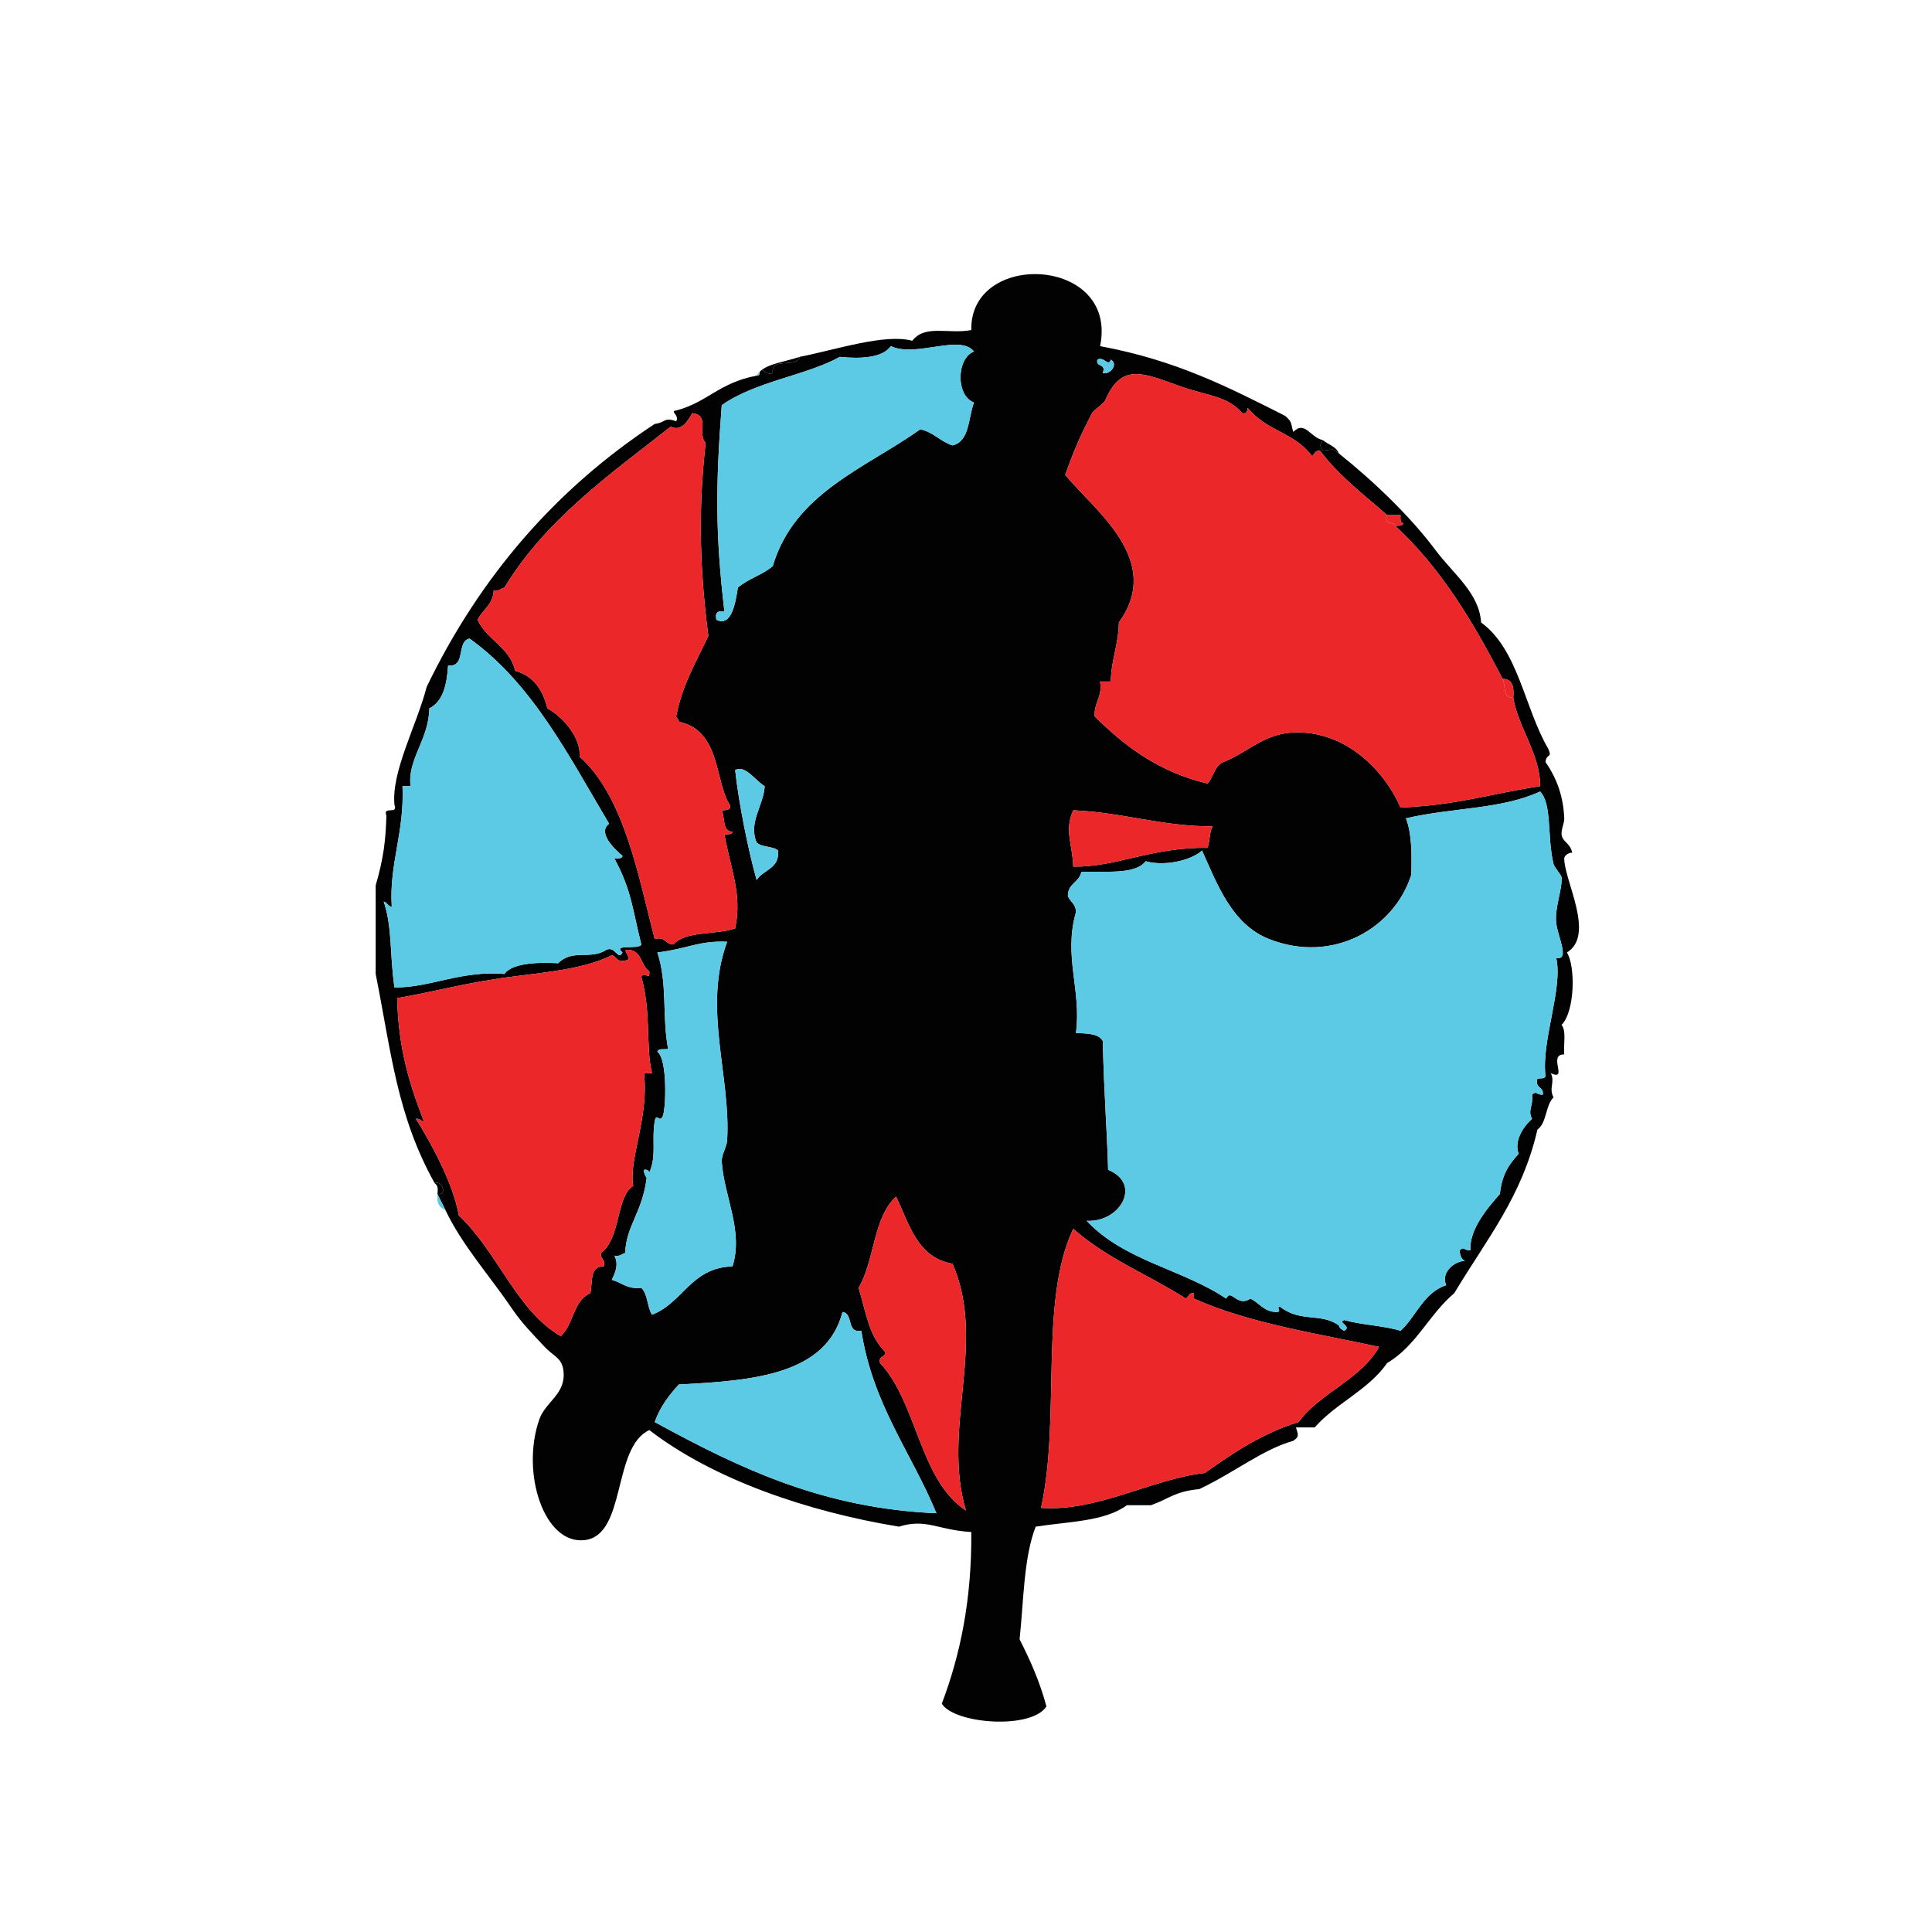 <?xml version="1.0" encoding="utf-8"?>
<!-- Generator: Adobe Illustrator 14.0.0, SVG Export Plug-In . SVG Version: 6.00 Build 43363)  -->
<!DOCTYPE svg PUBLIC "-//W3C//DTD SVG 1.0//EN" "http://www.w3.org/TR/2001/REC-SVG-20010904/DTD/svg10.dtd">
<svg version="1.0" xmlns="http://www.w3.org/2000/svg" xmlns:xlink="http://www.w3.org/1999/xlink" x="0px" y="0px" width="720px"
	 height="720px" viewBox="0 0 720 720" enable-background="new 0 0 720 720" xml:space="preserve">
<g id="Layer_1_x23_000000">
	<g>
		<g>
			<path fill="none" d="M589.94,100c0,180.98,0,361.96,0,542.93c-149.98,0-299.96,0-449.94,0c0-93.319,0-186.64,0-279.96
				c5.72,28.48,7.79,52.61,22,77.99c1.33,0.93,1.19,2.41,1.04,4.01c-0.01,0-0.03-0.01-0.04-0.01c0.01,0.021,0.02,0.05,0.03,0.07
				c-0.18,2.109-0.34,4.42,2.97,5.93c6.06,12.87,16.63,24.68,24.99,36.99c3.52,5.18,7.29,8.95,12,14c3.45,3.689,6.45,4.01,7,9
				c0.95,8.64-6.67,11.359-9,18c-6.98,19.95,1.8,46.89,17,44.99c15.52-1.94,10.13-34.601,24-40.99
				c24.02,18.52,59.24,30.439,92.99,35.99c10.41-3.171,14.23,1.26,26.99,2c0.21,25.21-4.12,45.869-11,63.989
				c4.84,7.62,33.48,9.7,39,1c-2.46-9.199-6.06-17.27-10-24.989c1.54-14.471,1.511-30.49,6-42c12.36-1.931,25.75-1.891,33.99-8
				c3,0,6,0,9,0c6.83-2.421,8.7-5.091,18-6c13.24-6.271,23.57-14.771,35-17.99c2.271-1.55,1.89-2.09,1-5c2.33,0,4.66,0,7,0
				c7.94-9.061,20.06-13.94,26.99-24c10.75-6.25,15.74-18.26,25-26c11.93-19.94,25.26-35.92,31-60.99c3.54-2.46,2.95-9.05,6-12
				c-1.87-3.67,0.66-5.53-1-9c6.689,3.09-1.33-7.13,5-7c-0.33-3.67,0.85-8.85-1-11c4.99-5.03,5.24-21.88,1.99-26.99
				c10.67-6.51-0.971-26.7-0.99-35c-0.01-1.59,2.89-2.63,2.99-2c-0.681-3.96-3.69-4.06-3.99-7c-0.2-1.82,1.069-4.3,1-6
				c-0.34-7.83-2.521-14.53-7-20.99c0.399-3.42,2.7-1.27,1-5c-8.86-15.14-11.09-36.91-25-47c-0.67-10.97-10.22-17.92-17-26.99
				c-9.4-12.58-23.021-25.64-35.99-36c-1.01-2.66-4.04-3.3-6-5c-4.67-0.88-6.67-7.45-11-3c-1.01-3.32-0.229-3.54-3-6
				c-21.28-10.73-40.64-20.75-68.99-25.99c6.88-33.42-48.63-35.89-48-6c-8.35,1.63-17.32-2.2-21.99,4c-10.09-2.79-28.45,3.33-42,6
				c-5.51,1.84-11.01,2.44-14.2,4.94c-0.22,0.02-0.42,0.17-0.6,0.53c-0.47,0.45-0.87,0.95-1.2,1.53
				c-14.06,2.64-18.34,9.92-29.99,12.99c-2.58,0.24,1.37,1.72,0,4c-4.76-1.65-3.7,0.46-8,1c-36.79,24.21-65.13,56.87-84.99,97.99
				c-3.6,14.11-13.25,31.56-12,44c1.47,3.8-4.47,0.19-3,3.99c-0.29,9-0.93,15.43-4,26c0-76.66,0-153.31,0-229.97
				C289.98,100,439.96,100,589.94,100z"/>
			<path fill="none" d="M589.94,100c0,180.98,0,361.96,0,542.93c-149.98,0-299.96,0-449.94,0c0-93.319,0-186.64,0-279.96
				c5.72,28.48,7.79,52.61,22,77.99c1.33,0.93,1.19,2.41,1.04,4.01c-0.01,0-0.03-0.01-0.04-0.01c0.01,0.021,0.02,0.05,0.03,0.07
				c-0.18,2.109-0.34,4.42,2.97,5.93c6.06,12.87,16.63,24.68,24.99,36.99c3.52,5.18,7.29,8.95,12,14c3.45,3.689,6.45,4.01,7,9
				c0.95,8.64-6.67,11.359-9,18c-6.98,19.95,1.8,46.89,17,44.99c15.52-1.94,10.13-34.601,24-40.99
				c24.02,18.52,59.24,30.439,92.99,35.99c10.41-3.171,14.23,1.26,26.99,2c0.21,25.21-4.12,45.869-11,63.989
				c4.84,7.62,33.48,9.7,39,1c-2.46-9.199-6.06-17.27-10-24.989c1.54-14.471,1.511-30.49,6-42c12.36-1.931,25.75-1.891,33.99-8
				c3,0,6,0,9,0c6.83-2.421,8.7-5.091,18-6c13.24-6.271,23.57-14.771,35-17.99c2.271-1.55,1.89-2.09,1-5c2.33,0,4.66,0,7,0
				c7.94-9.061,20.06-13.94,26.99-24c10.75-6.25,15.74-18.26,25-26c11.93-19.94,25.26-35.92,31-60.99c3.54-2.46,2.95-9.05,6-12
				c-1.87-3.67,0.66-5.53-1-9c6.689,3.09-1.33-7.13,5-7c-0.33-3.67,0.85-8.85-1-11c4.99-5.03,5.24-21.88,1.99-26.99
				c10.67-6.51-0.971-26.7-0.99-35c-0.01-1.59,2.89-2.63,2.99-2c-0.681-3.96-3.69-4.06-3.99-7c-0.2-1.82,1.069-4.3,1-6
				c-0.34-7.83-2.521-14.53-7-20.99c0.399-3.42,2.7-1.27,1-5c-8.86-15.14-11.09-36.91-25-47c-0.67-10.97-10.22-17.92-17-26.99
				c-9.4-12.58-23.021-25.64-35.99-36c-1.01-2.66-4.04-3.3-6-5c-4.67-0.88-6.67-7.45-11-3c-1.01-3.32-0.229-3.54-3-6
				c-21.28-10.73-40.64-20.75-68.99-25.99c6.88-33.42-48.63-35.89-48-6c-8.35,1.63-17.32-2.2-21.99,4c-10.09-2.79-28.45,3.33-42,6
				c-5.51,1.84-11.01,2.44-14.2,4.94c-0.22,0.02-0.42,0.17-0.6,0.53c-0.47,0.45-0.87,0.95-1.2,1.53
				c-14.06,2.64-18.34,9.92-29.99,12.99c-2.58,0.24,1.37,1.72,0,4c-4.76-1.65-3.7,0.46-8,1c-36.79,24.21-65.13,56.87-84.99,97.99
				c-3.6,14.11-13.25,31.56-12,44c1.47,3.8-4.47,0.19-3,3.99c-0.29,9-0.93,15.43-4,26c0-76.66,0-153.31,0-229.97
				C289.98,100,439.96,100,589.94,100z"/>
			<path fill="#020202" d="M585.94,317.97c-0.101-0.63-3,0.41-2.99,2c0.02,8.3,11.66,28.49,0.99,35c3.25,5.11,3,21.959-1.99,26.99
				c1.85,2.15,0.67,7.33,1,11c-6.33-0.13,1.689,10.09-5,7c1.66,3.47-0.87,5.33,1,9c-3.05,2.95-2.46,9.54-6,12
				c-5.74,25.07-19.07,41.05-31,60.99c-9.26,7.74-14.25,19.75-25,26c-6.931,10.06-19.05,14.939-26.99,24c-2.34,0-4.67,0-7,0
				c0.89,2.91,1.271,3.45-1,5c-11.43,3.22-21.76,11.72-35,17.99c-9.3,0.909-11.17,3.579-18,6c-3,0-6,0-9,0
				c-8.24,6.109-21.63,6.069-33.99,8c-4.489,11.51-4.46,27.529-6,42c3.94,7.72,7.54,15.79,10,24.989c-5.52,8.7-34.16,6.62-39-1
				c6.88-18.12,11.209-38.779,11-63.989c-12.76-0.74-16.58-5.171-26.99-2c-33.75-5.551-68.97-17.471-92.99-35.99
				c-13.87,6.39-8.48,39.05-24,40.99c-15.2,1.899-23.98-25.04-17-44.99c2.33-6.641,9.95-9.36,9-18c-0.55-4.99-3.55-5.311-7-9
				c-4.71-5.05-8.48-8.82-12-14c-8.36-12.311-18.93-24.12-24.99-36.99c-0.95-2.03-2.02-3.92-2.97-5.93
				c0.01-0.021,0.01-0.04,0.01-0.061c3.79,0.71,1.8-5.319-1.04-4.01c-14.21-25.38-16.28-49.51-22-77.99c0-11,0-22,0-33
				c3.07-10.57,3.71-17,4-26c-1.47-3.8,4.47-0.19,3-3.99c-1.25-12.44,8.4-29.89,12-44c19.86-41.12,48.2-73.78,84.99-97.99
				c4.3-0.54,3.24-2.65,8-1c1.37-2.28-2.58-3.76,0-4c11.65-3.07,15.93-10.35,29.99-12.99c0.61-0.06,1.19-0.15,1-1
				c0.06-0.21,0.13-0.39,0.2-0.53c0.19-0.19,0.39-0.36,0.6-0.53c0.95-0.09,2.35,2.03,4.2,1.06c-0.86-6.2,9.12-1.56,10-6
				c13.55-2.67,31.91-8.79,42-6c4.67-6.2,13.64-2.37,21.99-4c-0.63-29.89,54.88-27.42,48,6c28.351,5.24,47.71,15.26,68.99,25.99
				c2.771,2.46,1.99,2.68,3,6c4.33-4.45,6.33,2.12,11,3c-1.16,1.48-1.16,2.52,0,4c3.87-0.43,3.55-1.09,6,1
				c12.97,10.36,26.59,23.42,35.99,36c6.78,9.07,16.33,16.02,17,26.99c13.91,10.09,16.14,31.86,25,47c1.7,3.73-0.601,1.58-1,5
				c4.479,6.46,6.66,13.16,7,20.99c0.069,1.7-1.2,4.18-1,6C582.25,313.91,585.26,314.01,585.94,317.97z M579.95,343.97
				c-0.63-5.61,2.3-12.4,2-17c-0.07-0.9-2.7-3.75-3-5c-2.44-10.04-0.47-22.34-5-26.99c-14.58,6.72-32.63,5.92-50,9.99
				c2.18,5.49,2.22,13.12,2,21c-6.22,19.87-29.07,33.41-52.99,24c-13.95-5.49-19.43-20.67-25-33c-4.229,3.85-14.18,5.92-21,4
				c-4.12,5.21-15.15,3.52-23.99,4c-0.76,3.91-5.1,4.24-5,9c0.891,2.11,3.04,2.96,3,6c-4.72,16.53,2.13,28.94,0,44.99
				c4.11,0.22,8.5,0.16,10,3c0.55,21.8,1.49,30.91,2,48c12.761,5.2,4.521,19.68-8,19c13.91,14.91,35.8,18.07,51.99,28.99
				c1.81-4.04,4.05,3.439,9,0c3.46,1.54,4.96,5.04,10,5c1.87-0.24-0.57-1.65,1-2c7.82,6.06,15.33,2.149,22,7c0.21,1.12,1.1,1.56,2,2
				c3.04-1.76-2.729-3.101,0-4c6.49,1.84,14.62,2.04,20.99,4c5.91-5.431,8.479-14.181,17-17c-2.22-5.05,3.689-9.22,7-9
				c-1.34-0.65-1.86-2.13-2-4c1.99-1.66,1.27,0.09,4,0c-0.37-7.73,6.09-15.41,11-20.99c0.87-7.93,3.88-11.45,7-15
				c-1.811-4.78,1.79-10.18,5-13c-1.74-3.33,0.5-4.43,0-9c1.979-1.66,1.27,0.09,4,0c0.479-3.15-3.07-2.26-2-6
				c1.17-0.15,2.83,0.17,3-1c-1.561-13.22,6.6-32.66,4-43.99C585.19,358.06,580.51,349.06,579.95,343.97z M573.95,292.98
				c0.2-11.52-8.44-22.48-10-33c0.39-4.06-0.37-6.97-4-7c-11-21.33-23.141-41.52-40-56.99c1.18-0.16,2.84,0.17,3-1
				c-1.16-0.17-1.08-1.58-1-3c-1.66,0-3.33,0-5,0c-8.681-7.65-18-14.66-24.99-24c-1.97-0.3-1.99,1.35-3,2
				c-6.64-9.01-16.7-9.08-24-18c-0.11,1.22-0.3,2.37-2,2c-5.51-6.5-13.1-6.47-23-10c-13.99-4.98-21.88-8.89-27.99,5
				c-0.779,1.78-4.26,3.59-5,5c-4.55,8.7-6.97,14.48-10,23c11.221,13.49,36.721,31.85,20,54.99c-0.1,8.24-2.87,13.8-3,22
				c-1.34,0-2.67,0-4,0c0.971,5.97-2.359,7.64-2,13c11.2,11.12,23.91,20.75,41.99,25c2.33-2.35,2.66-6.67,6-8
				c9.32-3.76,15.12-10.54,26-11c19.23-0.82,33.771,13.76,39.99,28C544.19,299.84,553.33,296.2,573.95,292.98z M483.96,529.95
				c8.17-11.16,23.03-15.641,29.99-28c-22.69-4.96-48.23-8.681-68.99-18c0-0.66,0-1.33,0-2c-1.96-0.3-1.979,1.35-3,2
				c-15.24-9.601-28.91-14.601-41.99-25.99c-12.779,26.79-4.62,70.6-12,103.98c20.9,1.529,41.521-10.841,60.99-13
				C459.51,541.5,470.22,534.21,483.96,529.95z M451.96,307.97c-19.33,0.01-33.43-5.22-51.99-6c-3.43,7.5-0.27,12.5,0,21
				c16.37,0.21,28.95-7.29,49.99-7C451.01,313.69,450.6,309.94,451.96,307.97z M410.97,139c2.83,0.73,5.91-3.29,3-5
				c-0.85,2.93-2.52-1.3-5,0C408.22,137.08,412.41,135.21,410.97,139z M354.97,165.99c6.47-1.53,5.8-10.2,8-16
				c-6.8-2.45-6.59-16.45,0-18.99c-5.22-6.63-21.64,2.39-30.99-2c-3.1,4.45-11.44,4.77-19,4c-12.54,6.96-31.26,9.05-44,17.99
				c-2.29,30.22-2.41,47.77,1,76.99c-2.59-0.59-3.59,0.41-3,3c5.76,2.78,7.15-6.61,8-11.99c3.73-3.28,9.24-4.77,13-8
				c8.07-27.26,34.3-36.36,54.99-51C347.93,161.04,350.41,164.56,354.97,165.99z M359.97,562.94c-9.13-30.66,7.89-62.53-5-91.99
				c-13.05-2.271-16.09-14.57-20.99-24.99c-8.54,7.45-8.04,23.96-14,33.99c3.13,10.43,3.69,17.439,10,24c-0.02,1.99-2.73,1.27-2,4
				C341.96,522.97,342.55,551.37,359.97,562.94z M348.97,563.94c-9.34-22.65-23.65-40.33-27.99-67.99c-5.65,0.99-2.83-6.51-7-7
				c-6.03,23.3-33.06,25.6-60.99,27c-3.67,3.99-6.99,8.34-9,14C276.19,547.57,307.12,562.14,348.97,563.94z M281.98,327.97
				c2.4-3.94,8.59-4.08,8-11c-1.96-1.7-6.18-1.15-8-3c-3.2-7.43,2.63-13.86,3-20.99c-3.24-1.79-7.22-8.08-11-6
				C275.23,298.95,279,317.57,281.98,327.97z M273.98,345.97c2.71-12.87-1.82-22.44-4-35c1.18-0.15,2.84,0.18,3-1
				c-3.87-0.12-2.76-5.23-4-8c1.58-0.09,3.47,0.14,3-1.99c-5.66-8.64-3.3-27.76-18.99-31c0-1-0.81-1.19-1-2
				c2.24-11.75,7.54-20.46,11.99-30c-3.71-28.32-3.42-50.35-1-71.99c-3.2-2.85,1.77-10.35-4.99-11c-1.73,3.05-4.13,6.96-8,5
				c-22.8,17.86-46.65,34.68-62,60c-1.35,0.31-1.91,1.42-4,0.99c-0.23,5.44-4.13,7.21-5.99,11c3.43,7.57,11.93,10.06,13.99,19
				c6.77,1.9,10.3,7.04,12,14c6.1,3.35,12.62,11.22,12,18c16.81,14.89,22.09,45.39,28,67.99c4.14-1.15,3.89,2.1,7,2
				C255.48,346.8,266.83,348.49,273.98,345.97z M272.98,471.95c4.2-13.181-3.23-26.351-4-38.99c-0.16-2.68,1.84-5.36,2-8
				c1.44-23.87-9.15-49.16,0-73.99c-10.69-0.45-14.29,2.52-25.99,4c3.86,11.69,1.67,23.589,4,35.99c-1.5,0.17-3.69-0.35-4,1
				c3.82,2.72,3.22,21.35,2,24c-1.32,2.85-2.35-1.75-3,2c-1.2,6.85,0.79,12.69-2,19c-0.22-0.78-0.84-1.16-2-1
				c-0.05,1.37,0.47,2.19,1,3c-1.59,12.97-7.65,17.76-8,27.99c-1.35,0.319-1.91,1.43-4,1c1.64,3.25,0.39,6.189-1,9
				c3.69,0.97,5.74,3.59,11,3c2.45,2.22,2.16,7.17,4,10C254.58,485.54,257.44,472.4,272.98,471.95z M239.99,399.96c1,0,2,0,3,0
				c-2.43-9.6-0.18-22.4-4-35.99c1.46-2.319,3.17,1.95,3-2c-3.27-2.07-2.73-7.94-8-8c-2.81-0.43,2.5,3.73-1,4
				c-3.19,0.86-3.09-1.58-5-2c-11.69,6.08-31.26,6.83-44,9c-13.76,2.15-23.25,4.83-35.99,7c0.52,18.511,4.24,31.141,10,45.99
				c-1.28-0.05-1.39-1.28-3-1c5.51,8.73,13.95,24.15,16,36c14.65,13.84,21.54,35.55,37.99,44.99c4.73-4.271,4.66-13.34,11-16
				c0.9-4.09-0.27-10.26,5-10c0.83-2.82-1.41-2.59-1-5c7.45-5.58,5.57-21.07,12-24.99C234.15,432.44,241.97,416.2,239.99,399.96z
				 M238.99,351.97c-3.26-12.94-3.57-20.09-10-32c1.18-0.15,2.84,0.17,3-1c-2.8-2.42-9.52-8.57-5-12
				c-15.06-25.27-28.52-52.14-51.99-68.99c-5.05,0.96-1.16,10.85-8,10c-0.46,7.21-1.89,13.45-7,16c-0.19,11.77-8.22,18.89-7,29
				c-1,0-2,0-3,0c0.76,17.41-5.04,28.9-4,44.99c-1.43-0.24-1.69-1.65-3-2c3.28,9.91,2.18,19.45,4,32
				c12.94,0.271,24.77-6.399,40.99-5c3.15-4.63,15.11-4.29,20-4c5.49-5.48,11.97-1.1,18-5c3.38-1.6,4.27,4.24,6,1
				C228.04,351.59,238.33,354.05,238.99,351.97z"/>
			<path fill="#020202" d="M492.96,163.99c1.96,1.7,4.99,2.34,6,5c-2.45-2.09-2.13-1.43-6-1
				C491.8,166.51,491.8,165.47,492.96,163.99z"/>
			<path fill="#020202" d="M283.78,137.94c3.19-2.5,8.69-3.1,14.2-4.94c-0.88,4.44-10.86-0.2-10,6
				C286.13,139.97,284.73,137.85,283.78,137.94z"/>
			<path fill="#020202" d="M162,440.96c2.84-1.31,4.83,4.72,1.04,4.01C163.19,443.37,163.33,441.89,162,440.96z"/>
		</g>
	</g>
</g>
<g id="Layer_2_x23_5DC9E5">
	<g>
		<g>
			<path fill="none" d="M242.99,399.96c-1,0-2,0-3,0c1.98,16.24-5.84,32.48-4,42c-6.43,3.92-4.55,19.41-12,24.99
				c-0.41,2.41,1.83,2.18,1,5c-5.27-0.26-4.1,5.91-5,10c-6.34,2.66-6.27,11.729-11,16c-16.45-9.44-23.34-31.15-37.99-44.99
				c-2.05-11.85-10.49-27.27-16-36c1.61-0.28,1.72,0.95,3,1c-5.76-14.85-9.48-27.479-10-45.99c12.74-2.17,22.23-4.85,35.99-7
				c12.74-2.17,32.31-2.92,44-9c1.91,0.42,1.81,2.86,5,2c3.5-0.27-1.81-4.43,1-4c5.27,0.06,4.73,5.93,8,8c0.17,3.95-1.54-0.319-3,2
				C242.81,377.56,240.56,390.36,242.99,399.96z"/>
			<path fill="none" d="M585.94,317.97c-0.101-0.63-3,0.41-2.99,2c0.02,8.3,11.66,28.49,0.99,35c3.25,5.11,3,21.959-1.99,26.99
				c1.85,2.15,0.67,7.33,1,11c-6.33-0.13,1.689,10.09-5,7c1.66,3.47-0.87,5.33,1,9c-3.05,2.95-2.46,9.54-6,12
				c-5.74,25.07-19.07,41.05-31,60.99c-9.26,7.74-14.25,19.75-25,26c-6.931,10.06-19.05,14.939-26.99,24c-2.34,0-4.67,0-7,0
				c0.89,2.91,1.271,3.45-1,5c-11.43,3.22-21.76,11.72-35,17.99c-9.3,0.909-11.17,3.579-18,6c-3,0-6,0-9,0
				c-8.24,6.109-21.63,6.069-33.99,8c-4.489,11.51-4.46,27.529-6,42c3.94,7.72,7.54,15.79,10,24.989c-5.52,8.7-34.16,6.62-39-1
				c6.88-18.12,11.209-38.779,11-63.989c-12.76-0.74-16.58-5.171-26.99-2c-33.75-5.551-68.97-17.471-92.99-35.99
				c-13.87,6.39-8.48,39.05-24,40.99c-15.2,1.899-23.98-25.04-17-44.99c2.33-6.641,9.95-9.36,9-18c-0.55-4.99-3.55-5.311-7-9
				c-4.71-5.05-8.48-8.82-12-14c-8.36-12.311-18.93-24.12-24.99-36.99c-0.95-2.03-2.02-3.92-2.97-5.93
				c0.01-0.021,0.01-0.04,0.01-0.061c3.79,0.71,1.8-5.319-1.04-4.01c-14.21-25.38-16.28-49.51-22-77.99c0-11,0-22,0-33
				c3.07-10.57,3.71-17,4-26c-1.47-3.8,4.47-0.19,3-3.99c-1.25-12.44,8.4-29.89,12-44c19.86-41.12,48.2-73.78,84.99-97.99
				c4.3-0.54,3.24-2.65,8-1c1.37-2.28-2.58-3.76,0-4c11.65-3.07,15.93-10.35,29.99-12.99c0.61-0.06,1.19-0.15,1-1
				c0.06-0.21,0.13-0.39,0.2-0.53c0.19-0.19,0.39-0.36,0.6-0.53c0.95-0.09,2.35,2.03,4.2,1.06c-0.86-6.2,9.12-1.56,10-6
				c13.55-2.67,31.91-8.79,42-6c4.67-6.2,13.64-2.37,21.99-4c-0.63-29.89,54.88-27.42,48,6c28.351,5.24,47.71,15.26,68.99,25.99
				c2.771,2.46,1.99,2.68,3,6c4.33-4.45,6.33,2.12,11,3c-1.16,1.48-1.16,2.52,0,4c3.87-0.43,3.55-1.09,6,1
				c12.97,10.36,26.59,23.42,35.99,36c6.78,9.07,16.33,16.02,17,26.99c13.91,10.09,16.14,31.86,25,47c1.7,3.73-0.601,1.58-1,5
				c4.479,6.46,6.66,13.16,7,20.99c0.069,1.7-1.2,4.18-1,6C582.25,313.91,585.26,314.01,585.94,317.97z M579.95,343.97
				c-0.63-5.61,2.3-12.4,2-17c-0.07-0.9-2.7-3.75-3-5c-2.44-10.04-0.47-22.34-5-26.99c-14.58,6.72-32.63,5.92-50,9.99
				c2.18,5.49,2.22,13.12,2,21c-6.22,19.87-29.07,33.41-52.99,24c-13.95-5.49-19.43-20.67-25-33c-4.229,3.85-14.18,5.92-21,4
				c-4.12,5.21-15.15,3.52-23.99,4c-0.76,3.91-5.1,4.24-5,9c0.891,2.11,3.04,2.96,3,6c-4.72,16.53,2.13,28.94,0,44.99
				c4.11,0.22,8.5,0.16,10,3c0.55,21.8,1.49,30.91,2,48c12.761,5.2,4.521,19.68-8,19c13.91,14.91,35.8,18.07,51.99,28.99
				c1.81-4.04,4.05,3.439,9,0c3.46,1.54,4.96,5.04,10,5c1.87-0.24-0.57-1.65,1-2c7.82,6.06,15.33,2.149,22,7c0.21,1.12,1.1,1.56,2,2
				c3.04-1.76-2.729-3.101,0-4c6.49,1.84,14.62,2.04,20.99,4c5.91-5.431,8.479-14.181,17-17c-2.22-5.05,3.689-9.22,7-9
				c-1.34-0.65-1.86-2.13-2-4c1.99-1.66,1.27,0.09,4,0c-0.37-7.73,6.09-15.41,11-20.99c0.87-7.93,3.88-11.45,7-15
				c-1.811-4.78,1.79-10.18,5-13c-1.74-3.33,0.5-4.43,0-9c1.979-1.66,1.27,0.09,4,0c0.479-3.15-3.07-2.26-2-6
				c1.17-0.15,2.83,0.17,3-1c-1.561-13.22,6.6-32.66,4-43.99C585.19,358.06,580.51,349.06,579.95,343.97z M573.95,292.98
				c0.2-11.52-8.44-22.48-10-33c0.39-4.06-0.37-6.97-4-7c-11-21.33-23.141-41.52-40-56.99c1.18-0.16,2.84,0.17,3-1
				c-1.16-0.17-1.08-1.58-1-3c-1.66,0-3.33,0-5,0c-8.681-7.65-18-14.66-24.99-24c-1.97-0.3-1.99,1.35-3,2
				c-6.64-9.01-16.7-9.08-24-18c-0.11,1.22-0.3,2.37-2,2c-5.51-6.5-13.1-6.47-23-10c-13.99-4.98-21.88-8.89-27.99,5
				c-0.779,1.78-4.26,3.59-5,5c-4.55,8.7-6.97,14.48-10,23c11.221,13.49,36.721,31.85,20,54.99c-0.1,8.24-2.87,13.8-3,22
				c-1.34,0-2.67,0-4,0c0.971,5.97-2.359,7.64-2,13c11.2,11.12,23.91,20.75,41.99,25c2.33-2.35,2.66-6.67,6-8
				c9.32-3.76,15.12-10.54,26-11c19.23-0.82,33.771,13.76,39.99,28C544.19,299.84,553.33,296.2,573.95,292.98z M483.96,529.95
				c8.17-11.16,23.03-15.641,29.99-28c-22.69-4.96-48.23-8.681-68.99-18c0-0.66,0-1.33,0-2c-1.96-0.3-1.979,1.35-3,2
				c-15.24-9.601-28.91-14.601-41.99-25.99c-12.779,26.79-4.62,70.6-12,103.98c20.9,1.529,41.521-10.841,60.99-13
				C459.51,541.5,470.22,534.21,483.96,529.95z M451.96,307.97c-19.33,0.01-33.43-5.22-51.99-6c-3.43,7.5-0.27,12.5,0,21
				c16.37,0.21,28.95-7.29,49.99-7C451.01,313.69,450.6,309.94,451.96,307.97z M410.97,139c2.83,0.73,5.91-3.29,3-5
				c-0.85,2.93-2.52-1.3-5,0C408.22,137.08,412.41,135.21,410.97,139z M354.97,165.99c6.47-1.53,5.8-10.2,8-16
				c-6.8-2.45-6.59-16.45,0-18.99c-5.22-6.63-21.64,2.39-30.99-2c-3.1,4.45-11.44,4.77-19,4c-12.54,6.96-31.26,9.05-44,17.99
				c-2.29,30.22-2.41,47.77,1,76.99c-2.59-0.59-3.59,0.41-3,3c5.76,2.78,7.15-6.61,8-11.99c3.73-3.28,9.24-4.77,13-8
				c8.07-27.26,34.3-36.36,54.99-51C347.93,161.04,350.41,164.56,354.97,165.99z M359.97,562.94c-9.13-30.66,7.89-62.53-5-91.99
				c-13.05-2.271-16.09-14.57-20.99-24.99c-8.54,7.45-8.04,23.96-14,33.99c3.13,10.43,3.69,17.439,10,24c-0.02,1.99-2.73,1.27-2,4
				C341.96,522.97,342.55,551.37,359.97,562.94z M348.97,563.94c-9.34-22.65-23.65-40.33-27.99-67.99c-5.65,0.99-2.83-6.51-7-7
				c-6.03,23.3-33.06,25.6-60.99,27c-3.67,3.99-6.99,8.34-9,14C276.19,547.57,307.12,562.14,348.97,563.94z M281.98,327.97
				c2.4-3.94,8.59-4.08,8-11c-1.96-1.7-6.18-1.15-8-3c-3.2-7.43,2.63-13.86,3-20.99c-3.24-1.79-7.22-8.08-11-6
				C275.23,298.95,279,317.57,281.98,327.97z M273.98,345.97c2.71-12.87-1.82-22.44-4-35c1.18-0.15,2.84,0.18,3-1
				c-3.87-0.12-2.76-5.23-4-8c1.58-0.09,3.47,0.14,3-1.99c-5.66-8.64-3.3-27.76-18.99-31c0-1-0.81-1.19-1-2
				c2.24-11.75,7.54-20.46,11.99-30c-3.71-28.32-3.42-50.35-1-71.99c-3.2-2.85,1.77-10.35-4.99-11c-1.73,3.05-4.13,6.96-8,5
				c-22.8,17.86-46.65,34.68-62,60c-1.35,0.31-1.91,1.42-4,0.99c-0.23,5.44-4.13,7.21-5.99,11c3.43,7.57,11.93,10.06,13.99,19
				c6.77,1.9,10.3,7.04,12,14c6.1,3.35,12.62,11.22,12,18c16.81,14.89,22.09,45.39,28,67.99c4.14-1.15,3.89,2.1,7,2
				C255.48,346.8,266.83,348.49,273.98,345.97z M272.98,471.95c4.2-13.181-3.23-26.351-4-38.99c-0.16-2.68,1.84-5.36,2-8
				c1.44-23.87-9.15-49.16,0-73.99c-10.69-0.45-14.29,2.52-25.99,4c3.86,11.69,1.67,23.589,4,35.99c-1.5,0.17-3.69-0.35-4,1
				c3.82,2.72,3.22,21.35,2,24c-1.32,2.85-2.35-1.75-3,2c-1.2,6.85,0.79,12.69-2,19c-0.22-0.78-0.84-1.16-2-1
				c-0.05,1.37,0.47,2.19,1,3c-1.59,12.97-7.65,17.76-8,27.99c-1.35,0.319-1.91,1.43-4,1c1.64,3.25,0.39,6.189-1,9
				c3.69,0.97,5.74,3.59,11,3c2.45,2.22,2.16,7.17,4,10C254.58,485.54,257.44,472.4,272.98,471.95z M239.99,399.96c1,0,2,0,3,0
				c-2.43-9.6-0.18-22.4-4-35.99c1.46-2.319,3.17,1.95,3-2c-3.27-2.07-2.73-7.94-8-8c-2.81-0.43,2.5,3.73-1,4
				c-3.19,0.86-3.09-1.58-5-2c-11.69,6.08-31.26,6.83-44,9c-13.76,2.15-23.25,4.83-35.99,7c0.52,18.511,4.24,31.141,10,45.99
				c-1.28-0.05-1.39-1.28-3-1c5.51,8.73,13.95,24.15,16,36c14.65,13.84,21.54,35.55,37.99,44.99c4.73-4.271,4.66-13.34,11-16
				c0.9-4.09-0.27-10.26,5-10c0.83-2.82-1.41-2.59-1-5c7.45-5.58,5.57-21.07,12-24.99C234.15,432.44,241.97,416.2,239.99,399.96z
				 M238.99,351.97c-3.26-12.94-3.57-20.09-10-32c1.18-0.15,2.84,0.17,3-1c-2.8-2.42-9.52-8.57-5-12
				c-15.06-25.27-28.52-52.14-51.99-68.99c-5.05,0.96-1.16,10.85-8,10c-0.46,7.21-1.89,13.45-7,16c-0.19,11.77-8.22,18.89-7,29
				c-1,0-2,0-3,0c0.76,17.41-5.04,28.9-4,44.99c-1.43-0.24-1.69-1.65-3-2c3.28,9.91,2.18,19.45,4,32
				c12.94,0.271,24.77-6.399,40.99-5c3.15-4.63,15.11-4.29,20-4c5.49-5.48,11.97-1.1,18-5c3.38-1.6,4.27,4.24,6,1
				C228.04,351.59,238.33,354.05,238.99,351.97z"/>
			<path fill="none" d="M585.94,317.97c-0.101-0.63-3,0.41-2.99,2c0.02,8.3,11.66,28.49,0.99,35c3.25,5.11,3,21.959-1.99,26.99
				c1.85,2.15,0.67,7.33,1,11c-6.33-0.13,1.689,10.09-5,7c1.66,3.47-0.87,5.33,1,9c-3.05,2.95-2.46,9.54-6,12
				c-5.74,25.07-19.07,41.05-31,60.99c-9.26,7.74-14.25,19.75-25,26c-6.931,10.06-19.05,14.939-26.99,24c-2.34,0-4.67,0-7,0
				c0.89,2.91,1.271,3.45-1,5c-11.43,3.22-21.76,11.72-35,17.99c-9.3,0.909-11.17,3.579-18,6c-3,0-6,0-9,0
				c-8.24,6.109-21.63,6.069-33.99,8c-4.489,11.51-4.46,27.529-6,42c3.94,7.72,7.54,15.79,10,24.989c-5.52,8.7-34.16,6.62-39-1
				c6.88-18.12,11.209-38.779,11-63.989c-12.76-0.74-16.58-5.171-26.99-2c-33.75-5.551-68.97-17.471-92.99-35.99
				c-13.87,6.39-8.48,39.05-24,40.99c-15.2,1.899-23.98-25.04-17-44.99c2.33-6.641,9.95-9.36,9-18c-0.55-4.99-3.55-5.311-7-9
				c-4.71-5.05-8.48-8.82-12-14c-8.36-12.311-18.93-24.12-24.99-36.99c-0.95-2.03-2.02-3.92-2.97-5.93
				c0.01-0.021,0.01-0.04,0.01-0.061c3.79,0.71,1.8-5.319-1.04-4.01c-14.21-25.38-16.28-49.51-22-77.99c0-11,0-22,0-33
				c3.07-10.57,3.71-17,4-26c-1.47-3.8,4.47-0.19,3-3.99c-1.25-12.44,8.4-29.89,12-44c19.86-41.12,48.2-73.78,84.99-97.99
				c4.3-0.54,3.24-2.65,8-1c1.37-2.28-2.58-3.76,0-4c11.65-3.07,15.93-10.35,29.99-12.99c0.61-0.06,1.19-0.15,1-1
				c0.06-0.21,0.13-0.39,0.2-0.53c0.19-0.19,0.39-0.36,0.6-0.53c0.95-0.09,2.35,2.03,4.2,1.06c-0.86-6.2,9.12-1.56,10-6
				c13.55-2.67,31.91-8.79,42-6c4.67-6.2,13.64-2.37,21.99-4c-0.63-29.89,54.88-27.42,48,6c28.351,5.24,47.71,15.26,68.99,25.99
				c2.771,2.46,1.99,2.68,3,6c4.33-4.45,6.33,2.12,11,3c-1.16,1.48-1.16,2.52,0,4c3.87-0.43,3.55-1.09,6,1
				c12.97,10.36,26.59,23.42,35.99,36c6.78,9.07,16.33,16.02,17,26.99c13.91,10.09,16.14,31.86,25,47c1.7,3.73-0.601,1.58-1,5
				c4.479,6.46,6.66,13.16,7,20.99c0.069,1.7-1.2,4.18-1,6C582.25,313.91,585.26,314.01,585.94,317.97z M579.95,343.97
				c-0.63-5.61,2.3-12.4,2-17c-0.07-0.9-2.7-3.75-3-5c-2.44-10.04-0.47-22.34-5-26.99c-14.58,6.72-32.63,5.92-50,9.99
				c2.18,5.49,2.22,13.12,2,21c-6.22,19.87-29.07,33.41-52.99,24c-13.95-5.49-19.43-20.67-25-33c-4.229,3.85-14.18,5.92-21,4
				c-4.12,5.21-15.15,3.52-23.99,4c-0.76,3.91-5.1,4.24-5,9c0.891,2.11,3.04,2.96,3,6c-4.72,16.53,2.13,28.94,0,44.99
				c4.11,0.22,8.5,0.16,10,3c0.55,21.8,1.49,30.91,2,48c12.761,5.2,4.521,19.68-8,19c13.91,14.91,35.8,18.07,51.99,28.99
				c1.81-4.04,4.05,3.439,9,0c3.46,1.54,4.96,5.04,10,5c1.87-0.24-0.57-1.65,1-2c7.82,6.06,15.33,2.149,22,7c0.21,1.12,1.1,1.56,2,2
				c3.04-1.76-2.729-3.101,0-4c6.49,1.84,14.62,2.04,20.99,4c5.91-5.431,8.479-14.181,17-17c-2.22-5.05,3.689-9.22,7-9
				c-1.34-0.65-1.86-2.13-2-4c1.99-1.66,1.27,0.09,4,0c-0.37-7.73,6.09-15.41,11-20.99c0.87-7.93,3.88-11.45,7-15
				c-1.811-4.78,1.79-10.18,5-13c-1.74-3.33,0.5-4.43,0-9c1.979-1.66,1.27,0.09,4,0c0.479-3.15-3.07-2.26-2-6
				c1.17-0.15,2.83,0.17,3-1c-1.561-13.22,6.6-32.66,4-43.99C585.19,358.06,580.51,349.06,579.95,343.97z M573.95,292.98
				c0.2-11.52-8.44-22.48-10-33c0.39-4.06-0.37-6.97-4-7c-11-21.33-23.141-41.52-40-56.99c1.18-0.16,2.84,0.17,3-1
				c-1.16-0.17-1.08-1.58-1-3c-1.66,0-3.33,0-5,0c-8.681-7.65-18-14.66-24.99-24c-1.97-0.3-1.99,1.35-3,2
				c-6.64-9.01-16.7-9.08-24-18c-0.11,1.22-0.3,2.37-2,2c-5.51-6.5-13.1-6.47-23-10c-13.99-4.98-21.88-8.89-27.99,5
				c-0.779,1.78-4.26,3.59-5,5c-4.55,8.7-6.97,14.48-10,23c11.221,13.49,36.721,31.85,20,54.99c-0.1,8.24-2.87,13.8-3,22
				c-1.34,0-2.67,0-4,0c0.971,5.97-2.359,7.64-2,13c11.2,11.12,23.91,20.75,41.99,25c2.33-2.35,2.66-6.67,6-8
				c9.32-3.76,15.12-10.54,26-11c19.23-0.82,33.771,13.76,39.99,28C544.19,299.84,553.33,296.2,573.95,292.98z M483.96,529.95
				c8.17-11.16,23.03-15.641,29.99-28c-22.69-4.96-48.23-8.681-68.99-18c0-0.66,0-1.33,0-2c-1.96-0.3-1.979,1.35-3,2
				c-15.24-9.601-28.91-14.601-41.99-25.99c-12.779,26.79-4.62,70.6-12,103.98c20.9,1.529,41.521-10.841,60.99-13
				C459.51,541.5,470.22,534.21,483.96,529.95z M451.96,307.97c-19.33,0.01-33.43-5.22-51.99-6c-3.43,7.5-0.27,12.5,0,21
				c16.37,0.21,28.95-7.29,49.99-7C451.01,313.69,450.6,309.94,451.96,307.97z M410.97,139c2.83,0.73,5.91-3.29,3-5
				c-0.85,2.93-2.52-1.3-5,0C408.22,137.08,412.41,135.21,410.97,139z M354.97,165.99c6.47-1.53,5.8-10.2,8-16
				c-6.8-2.45-6.59-16.45,0-18.99c-5.22-6.63-21.64,2.39-30.99-2c-3.1,4.45-11.44,4.77-19,4c-12.54,6.96-31.26,9.05-44,17.99
				c-2.29,30.22-2.41,47.77,1,76.99c-2.59-0.59-3.59,0.41-3,3c5.76,2.78,7.15-6.61,8-11.99c3.73-3.28,9.24-4.77,13-8
				c8.07-27.26,34.3-36.36,54.99-51C347.93,161.04,350.41,164.56,354.97,165.99z M359.97,562.94c-9.13-30.66,7.89-62.53-5-91.99
				c-13.05-2.271-16.09-14.57-20.99-24.99c-8.54,7.45-8.04,23.96-14,33.99c3.13,10.43,3.69,17.439,10,24c-0.02,1.99-2.73,1.27-2,4
				C341.96,522.97,342.55,551.37,359.97,562.94z M348.97,563.94c-9.34-22.65-23.65-40.33-27.99-67.99c-5.65,0.99-2.83-6.51-7-7
				c-6.03,23.3-33.06,25.6-60.99,27c-3.67,3.99-6.99,8.34-9,14C276.19,547.57,307.12,562.14,348.97,563.94z M281.98,327.97
				c2.4-3.94,8.59-4.08,8-11c-1.96-1.7-6.18-1.15-8-3c-3.2-7.43,2.63-13.86,3-20.99c-3.24-1.79-7.22-8.08-11-6
				C275.23,298.95,279,317.57,281.98,327.97z M273.98,345.97c2.71-12.87-1.82-22.44-4-35c1.18-0.15,2.84,0.18,3-1
				c-3.87-0.12-2.76-5.23-4-8c1.58-0.09,3.47,0.14,3-1.99c-5.66-8.64-3.3-27.76-18.99-31c0-1-0.81-1.19-1-2
				c2.24-11.75,7.54-20.46,11.99-30c-3.71-28.32-3.42-50.35-1-71.99c-3.2-2.85,1.77-10.35-4.99-11c-1.73,3.05-4.13,6.96-8,5
				c-22.8,17.86-46.65,34.68-62,60c-1.35,0.31-1.91,1.42-4,0.99c-0.23,5.44-4.13,7.21-5.99,11c3.43,7.57,11.93,10.06,13.99,19
				c6.77,1.9,10.3,7.04,12,14c6.1,3.35,12.62,11.22,12,18c16.81,14.89,22.09,45.39,28,67.99c4.14-1.15,3.89,2.1,7,2
				C255.48,346.8,266.83,348.49,273.98,345.97z M272.98,471.95c4.2-13.181-3.23-26.351-4-38.99c-0.16-2.68,1.84-5.36,2-8
				c1.44-23.87-9.15-49.16,0-73.99c-10.69-0.45-14.29,2.52-25.99,4c3.86,11.69,1.67,23.589,4,35.99c-1.5,0.17-3.69-0.35-4,1
				c3.82,2.72,3.22,21.35,2,24c-1.32,2.85-2.35-1.75-3,2c-1.2,6.85,0.79,12.69-2,19c-0.22-0.78-0.84-1.16-2-1
				c-0.05,1.37,0.47,2.19,1,3c-1.59,12.97-7.65,17.76-8,27.99c-1.35,0.319-1.91,1.43-4,1c1.64,3.25,0.39,6.189-1,9
				c3.69,0.97,5.74,3.59,11,3c2.45,2.22,2.16,7.17,4,10C254.58,485.54,257.44,472.4,272.98,471.95z M239.99,399.96c1,0,2,0,3,0
				c-2.43-9.6-0.18-22.4-4-35.99c1.46-2.319,3.17,1.95,3-2c-3.27-2.07-2.73-7.94-8-8c-2.81-0.43,2.5,3.73-1,4
				c-3.19,0.86-3.09-1.58-5-2c-11.69,6.08-31.26,6.83-44,9c-13.76,2.15-23.25,4.83-35.99,7c0.52,18.511,4.24,31.141,10,45.99
				c-1.28-0.05-1.39-1.28-3-1c5.51,8.73,13.95,24.15,16,36c14.65,13.84,21.54,35.55,37.99,44.99c4.73-4.271,4.66-13.34,11-16
				c0.9-4.09-0.27-10.26,5-10c0.83-2.82-1.41-2.59-1-5c7.45-5.58,5.57-21.07,12-24.99C234.15,432.44,241.97,416.2,239.99,399.96z
				 M238.99,351.97c-3.26-12.94-3.57-20.09-10-32c1.18-0.15,2.84,0.17,3-1c-2.8-2.42-9.52-8.57-5-12
				c-15.06-25.27-28.52-52.14-51.99-68.99c-5.05,0.96-1.16,10.85-8,10c-0.46,7.21-1.89,13.45-7,16c-0.19,11.77-8.22,18.89-7,29
				c-1,0-2,0-3,0c0.76,17.41-5.04,28.9-4,44.99c-1.43-0.24-1.69-1.65-3-2c3.28,9.91,2.18,19.45,4,32
				c12.94,0.271,24.77-6.399,40.99-5c3.15-4.63,15.11-4.29,20-4c5.49-5.48,11.97-1.1,18-5c3.38-1.6,4.27,4.24,6,1
				C228.04,351.59,238.33,354.05,238.99,351.97z"/>
			<path fill="#5DCAE5" d="M581.95,326.97c0.3,4.6-2.63,11.39-2,17c0.56,5.09,5.24,14.09,0,13c2.6,11.33-5.561,30.77-4,43.99
				c-0.17,1.17-1.83,0.85-3,1c-1.07,3.74,2.479,2.85,2,6c-2.73,0.09-2.021-1.66-4,0c0.5,4.57-1.74,5.67,0,9
				c-3.21,2.82-6.811,8.22-5,13c-3.12,3.55-6.13,7.07-7,15c-4.91,5.58-11.37,13.26-11,20.99c-2.73,0.09-2.01-1.66-4,0
				c0.14,1.87,0.66,3.35,2,4c-3.311-0.22-9.22,3.95-7,9c-8.521,2.819-11.09,11.569-17,17c-6.37-1.96-14.5-2.16-20.99-4
				c-2.729,0.899,3.04,2.24,0,4c-0.9-0.44-1.79-0.88-2-2c-6.67-4.851-14.18-0.94-22-7c-1.57,0.35,0.87,1.76-1,2
				c-5.04,0.04-6.54-3.46-10-5c-4.95,3.439-7.19-4.04-9,0c-16.19-10.92-38.08-14.08-51.99-28.99c12.521,0.68,20.761-13.8,8-19
				c-0.51-17.09-1.45-26.2-2-48c-1.5-2.84-5.89-2.78-10-3c2.13-16.05-4.72-28.46,0-44.99c0.04-3.04-2.109-3.89-3-6
				c-0.1-4.76,4.24-5.09,5-9c8.84-0.48,19.87,1.21,23.99-4c6.82,1.92,16.771-0.15,21-4c5.57,12.33,11.05,27.51,25,33
				c23.92,9.41,46.771-4.13,52.99-24c0.22-7.88,0.18-15.51-2-21c17.37-4.07,35.42-3.27,50-9.99c4.53,4.65,2.56,16.95,5,26.99
				C579.25,323.22,581.88,326.07,581.95,326.97z"/>
			<path fill="#5DCAE5" d="M413.97,134c2.91,1.71-0.17,5.73-3,5c1.44-3.79-2.75-1.92-2-5C411.45,132.7,413.12,136.93,413.97,134z"/>
			<path fill="#5DCAE5" d="M362.97,149.99c-2.2,5.8-1.529,14.47-8,16c-4.56-1.43-7.04-4.95-12-6c-20.69,14.64-46.92,23.74-54.99,51
				c-3.76,3.23-9.27,4.72-13,8c-0.85,5.38-2.24,14.77-8,11.99c-0.59-2.59,0.41-3.59,3-3c-3.41-29.22-3.29-46.77-1-76.99
				c12.74-8.94,31.46-11.03,44-17.99c7.56,0.77,15.9,0.45,19-4c9.35,4.39,25.77-4.63,30.99,2
				C356.38,133.54,356.17,147.54,362.97,149.99z"/>
			<path fill="#5DCAE5" d="M320.98,495.95c4.34,27.66,18.65,45.34,27.99,67.99c-41.85-1.801-72.78-16.37-104.98-33.99
				c2.01-5.66,5.33-10.01,9-14c27.93-1.4,54.96-3.7,60.99-27C318.15,489.44,315.33,496.94,320.98,495.95z"/>
			<path fill="#5DCAE5" d="M289.98,316.97c0.59,6.92-5.6,7.06-8,11c-2.98-10.4-6.75-29.02-8-40.99c3.78-2.08,7.76,4.21,11,6
				c-0.37,7.13-6.2,13.56-3,20.99C283.8,315.82,288.02,315.27,289.98,316.97z"/>
			<path fill="#5DCAE5" d="M283.18,138.47c-0.07,0.14-0.14,0.32-0.2,0.53c0.19,0.85-0.39,0.94-1,1
				C282.31,139.42,282.71,138.92,283.18,138.47z"/>
			<path fill="#5DCAE5" d="M268.98,432.96c0.77,12.64,8.2,25.81,4,38.99c-15.54,0.45-18.4,13.59-29.99,18c-1.84-2.83-1.55-7.78-4-10
				c-5.26,0.59-7.31-2.03-11-3c1.39-2.811,2.64-5.75,1-9c2.09,0.43,2.65-0.681,4-1c0.35-10.23,6.41-15.021,8-27.99
				c-0.53-0.81-1.05-1.63-1-3c1.16-0.16,1.78,0.22,2,1c2.79-6.31,0.8-12.15,2-19c0.65-3.75,1.68,0.85,3-2c1.22-2.65,1.82-21.28-2-24
				c0.31-1.35,2.5-0.83,4-1c-2.33-12.4-0.14-24.3-4-35.99c11.7-1.48,15.3-4.45,25.99-4c-9.15,24.83,1.44,50.12,0,73.99
				C270.82,427.6,268.82,430.28,268.98,432.96z"/>
			<path fill="#5DCAE5" d="M228.99,319.97c6.43,11.91,6.74,19.06,10,32c-0.66,2.08-10.95-0.38-7,3c-1.73,3.24-2.62-2.6-6-1
				c-6.03,3.9-12.51-0.48-18,5c-4.89-0.29-16.85-0.63-20,4c-16.22-1.399-28.05,5.271-40.99,5c-1.82-12.55-0.72-22.09-4-32
				c1.31,0.35,1.57,1.76,3,2c-1.04-16.09,4.76-27.58,4-44.99c1,0,2,0,3,0c-1.22-10.11,6.81-17.23,7-29c5.11-2.55,6.54-8.79,7-16
				c6.84,0.85,2.95-9.04,8-10c23.47,16.85,36.93,43.72,51.99,68.99c-4.52,3.43,2.2,9.58,5,12
				C231.83,320.14,230.17,319.82,228.99,319.97z"/>
			<path fill="#5DCAE5" d="M163.03,445.03c0.95,2.01,2.02,3.899,2.97,5.93C162.69,449.45,162.85,447.14,163.03,445.03z"/>
		</g>
	</g>
</g>
<g id="Layer_3_x23_EB2729">
	<g>
		<g>
			<path fill="none" d="M362.97,149.99c-2.2,5.8-1.529,14.47-8,16c-4.56-1.43-7.04-4.95-12-6c-20.69,14.64-46.92,23.74-54.99,51
				c-3.76,3.23-9.27,4.72-13,8c-0.85,5.38-2.24,14.77-8,11.99c-0.59-2.59,0.41-3.59,3-3c-3.41-29.22-3.29-46.77-1-76.99
				c12.74-8.94,31.46-11.03,44-17.99c7.56,0.77,15.9,0.45,19-4c9.35,4.39,25.77-4.63,30.99,2
				C356.38,133.54,356.17,147.54,362.97,149.99z"/>
			<path fill="none" d="M585.94,317.97c-0.101-0.63-3,0.41-2.99,2c0.02,8.3,11.66,28.49,0.99,35c3.25,5.11,3,21.959-1.99,26.99
				c1.85,2.15,0.67,7.33,1,11c-6.33-0.13,1.689,10.09-5,7c1.66,3.47-0.87,5.33,1,9c-3.05,2.95-2.46,9.54-6,12
				c-5.74,25.07-19.07,41.05-31,60.99c-9.26,7.74-14.25,19.75-25,26c-6.931,10.06-19.05,14.939-26.99,24c-2.34,0-4.67,0-7,0
				c0.89,2.91,1.271,3.45-1,5c-11.43,3.22-21.76,11.72-35,17.99c-9.3,0.909-11.17,3.579-18,6c-3,0-6,0-9,0
				c-8.24,6.109-21.63,6.069-33.99,8c-4.489,11.51-4.46,27.529-6,42c3.94,7.72,7.54,15.79,10,24.989c-5.52,8.7-34.16,6.62-39-1
				c6.88-18.12,11.209-38.779,11-63.989c-12.76-0.74-16.58-5.171-26.99-2c-33.75-5.551-68.97-17.471-92.99-35.99
				c-13.87,6.39-8.48,39.05-24,40.99c-15.2,1.899-23.98-25.04-17-44.99c2.33-6.641,9.95-9.36,9-18c-0.55-4.99-3.55-5.311-7-9
				c-4.71-5.05-8.48-8.82-12-14c-8.36-12.311-18.93-24.12-24.99-36.99c-0.95-2.03-2.02-3.92-2.97-5.93
				c0.01-0.021,0.01-0.04,0.01-0.061c3.79,0.71,1.8-5.319-1.04-4.01c-14.21-25.38-16.28-49.51-22-77.99c0-11,0-22,0-33
				c3.07-10.57,3.71-17,4-26c-1.47-3.8,4.47-0.19,3-3.99c-1.25-12.44,8.4-29.89,12-44c19.86-41.12,48.2-73.78,84.99-97.99
				c4.3-0.54,3.24-2.65,8-1c1.37-2.28-2.58-3.76,0-4c11.65-3.07,15.93-10.35,29.99-12.99c0.61-0.06,1.19-0.15,1-1
				c0.06-0.21,0.13-0.39,0.2-0.53c0.19-0.19,0.39-0.36,0.6-0.53c0.95-0.09,2.35,2.03,4.2,1.06c-0.86-6.2,9.12-1.56,10-6
				c13.55-2.67,31.91-8.79,42-6c4.67-6.2,13.64-2.37,21.99-4c-0.63-29.89,54.88-27.42,48,6c28.351,5.24,47.71,15.26,68.99,25.99
				c2.771,2.46,1.99,2.68,3,6c4.33-4.45,6.33,2.12,11,3c-1.16,1.48-1.16,2.52,0,4c3.87-0.43,3.55-1.09,6,1
				c12.97,10.36,26.59,23.42,35.99,36c6.78,9.07,16.33,16.02,17,26.99c13.91,10.09,16.14,31.86,25,47c1.7,3.73-0.601,1.58-1,5
				c4.479,6.46,6.66,13.16,7,20.99c0.069,1.7-1.2,4.18-1,6C582.25,313.91,585.26,314.01,585.94,317.97z M579.95,343.97
				c-0.63-5.61,2.3-12.4,2-17c-0.07-0.9-2.7-3.75-3-5c-2.44-10.04-0.47-22.34-5-26.99c-14.58,6.72-32.63,5.92-50,9.99
				c2.18,5.49,2.22,13.12,2,21c-6.22,19.87-29.07,33.41-52.99,24c-13.95-5.49-19.43-20.67-25-33c-4.229,3.85-14.18,5.92-21,4
				c-4.12,5.21-15.15,3.52-23.99,4c-0.76,3.91-5.1,4.24-5,9c0.891,2.11,3.04,2.96,3,6c-4.72,16.53,2.13,28.94,0,44.99
				c4.11,0.22,8.5,0.16,10,3c0.55,21.8,1.49,30.91,2,48c12.761,5.2,4.521,19.68-8,19c13.91,14.91,35.8,18.07,51.99,28.99
				c1.81-4.04,4.05,3.439,9,0c3.46,1.54,4.96,5.04,10,5c1.87-0.24-0.57-1.65,1-2c7.82,6.06,15.33,2.149,22,7c0.21,1.12,1.1,1.56,2,2
				c3.04-1.76-2.729-3.101,0-4c6.49,1.84,14.62,2.04,20.99,4c5.91-5.431,8.479-14.181,17-17c-2.22-5.05,3.689-9.22,7-9
				c-1.34-0.65-1.86-2.13-2-4c1.99-1.66,1.27,0.09,4,0c-0.37-7.73,6.09-15.41,11-20.99c0.87-7.93,3.88-11.45,7-15
				c-1.811-4.78,1.79-10.18,5-13c-1.74-3.33,0.5-4.43,0-9c1.979-1.66,1.27,0.09,4,0c0.479-3.15-3.07-2.26-2-6
				c1.17-0.15,2.83,0.17,3-1c-1.561-13.22,6.6-32.66,4-43.99C585.19,358.06,580.51,349.06,579.95,343.97z M573.95,292.98
				c0.2-11.52-8.44-22.48-10-33c0.39-4.06-0.37-6.97-4-7c-11-21.33-23.141-41.52-40-56.99c1.18-0.16,2.84,0.17,3-1
				c-1.16-0.17-1.08-1.58-1-3c-1.66,0-3.33,0-5,0c-8.681-7.65-18-14.66-24.99-24c-1.97-0.3-1.99,1.35-3,2
				c-6.64-9.01-16.7-9.08-24-18c-0.11,1.22-0.3,2.37-2,2c-5.51-6.5-13.1-6.47-23-10c-13.99-4.98-21.88-8.89-27.99,5
				c-0.779,1.78-4.26,3.59-5,5c-4.55,8.7-6.97,14.48-10,23c11.221,13.49,36.721,31.85,20,54.99c-0.1,8.24-2.87,13.8-3,22
				c-1.34,0-2.67,0-4,0c0.971,5.97-2.359,7.64-2,13c11.2,11.12,23.91,20.75,41.99,25c2.33-2.35,2.66-6.67,6-8
				c9.32-3.76,15.12-10.54,26-11c19.23-0.82,33.771,13.76,39.99,28C544.19,299.84,553.33,296.2,573.95,292.98z M483.96,529.95
				c8.17-11.16,23.03-15.641,29.99-28c-22.69-4.96-48.23-8.681-68.99-18c0-0.66,0-1.33,0-2c-1.96-0.3-1.979,1.35-3,2
				c-15.24-9.601-28.91-14.601-41.99-25.99c-12.779,26.79-4.62,70.6-12,103.98c20.9,1.529,41.521-10.841,60.99-13
				C459.51,541.5,470.22,534.21,483.96,529.95z M451.96,307.97c-19.33,0.01-33.43-5.22-51.99-6c-3.43,7.5-0.27,12.5,0,21
				c16.37,0.21,28.95-7.29,49.99-7C451.01,313.69,450.6,309.94,451.96,307.97z M410.97,139c2.83,0.73,5.91-3.29,3-5
				c-0.85,2.93-2.52-1.3-5,0C408.22,137.08,412.41,135.21,410.97,139z M354.97,165.99c6.47-1.53,5.8-10.2,8-16
				c-6.8-2.45-6.59-16.45,0-18.99c-5.22-6.63-21.64,2.39-30.99-2c-3.1,4.45-11.44,4.77-19,4c-12.54,6.96-31.26,9.05-44,17.99
				c-2.29,30.22-2.41,47.77,1,76.99c-2.59-0.59-3.59,0.41-3,3c5.76,2.78,7.15-6.61,8-11.99c3.73-3.28,9.24-4.77,13-8
				c8.07-27.26,34.3-36.36,54.99-51C347.93,161.04,350.41,164.56,354.97,165.99z M359.97,562.94c-9.13-30.66,7.89-62.53-5-91.99
				c-13.05-2.271-16.09-14.57-20.99-24.99c-8.54,7.45-8.04,23.96-14,33.99c3.13,10.43,3.69,17.439,10,24c-0.02,1.99-2.73,1.27-2,4
				C341.96,522.97,342.55,551.37,359.97,562.94z M348.97,563.94c-9.34-22.65-23.65-40.33-27.99-67.99c-5.65,0.99-2.83-6.51-7-7
				c-6.03,23.3-33.06,25.6-60.99,27c-3.67,3.99-6.99,8.34-9,14C276.19,547.57,307.12,562.14,348.97,563.94z M281.98,327.97
				c2.4-3.94,8.59-4.08,8-11c-1.96-1.7-6.18-1.15-8-3c-3.2-7.43,2.63-13.86,3-20.99c-3.24-1.79-7.22-8.08-11-6
				C275.23,298.95,279,317.57,281.98,327.97z M273.98,345.97c2.71-12.87-1.82-22.44-4-35c1.18-0.15,2.84,0.18,3-1
				c-3.87-0.12-2.76-5.23-4-8c1.58-0.09,3.47,0.14,3-1.99c-5.66-8.64-3.3-27.76-18.99-31c0-1-0.81-1.19-1-2
				c2.24-11.75,7.54-20.46,11.99-30c-3.71-28.32-3.42-50.35-1-71.99c-3.2-2.85,1.77-10.35-4.99-11c-1.73,3.05-4.13,6.96-8,5
				c-22.8,17.86-46.65,34.68-62,60c-1.35,0.31-1.91,1.42-4,0.99c-0.23,5.44-4.13,7.21-5.99,11c3.43,7.57,11.93,10.06,13.99,19
				c6.77,1.9,10.3,7.04,12,14c6.1,3.35,12.62,11.22,12,18c16.81,14.89,22.09,45.39,28,67.99c4.14-1.15,3.89,2.1,7,2
				C255.48,346.8,266.83,348.49,273.98,345.97z M272.98,471.95c4.2-13.181-3.23-26.351-4-38.99c-0.16-2.68,1.84-5.36,2-8
				c1.44-23.87-9.15-49.16,0-73.99c-10.69-0.45-14.29,2.52-25.99,4c3.86,11.69,1.67,23.589,4,35.99c-1.5,0.17-3.69-0.35-4,1
				c3.82,2.72,3.22,21.35,2,24c-1.32,2.85-2.35-1.75-3,2c-1.2,6.85,0.79,12.69-2,19c-0.22-0.78-0.84-1.16-2-1
				c-0.05,1.37,0.47,2.19,1,3c-1.59,12.97-7.65,17.76-8,27.99c-1.35,0.319-1.91,1.43-4,1c1.64,3.25,0.39,6.189-1,9
				c3.69,0.97,5.74,3.59,11,3c2.45,2.22,2.16,7.17,4,10C254.58,485.54,257.44,472.4,272.98,471.95z M239.99,399.96c1,0,2,0,3,0
				c-2.43-9.6-0.18-22.4-4-35.99c1.46-2.319,3.17,1.95,3-2c-3.27-2.07-2.73-7.94-8-8c-2.81-0.43,2.5,3.73-1,4
				c-3.19,0.86-3.09-1.58-5-2c-11.69,6.08-31.26,6.83-44,9c-13.76,2.15-23.25,4.83-35.99,7c0.52,18.511,4.24,31.141,10,45.99
				c-1.28-0.05-1.39-1.28-3-1c5.51,8.73,13.95,24.15,16,36c14.65,13.84,21.54,35.55,37.99,44.99c4.73-4.271,4.66-13.34,11-16
				c0.9-4.09-0.27-10.26,5-10c0.83-2.82-1.41-2.59-1-5c7.45-5.58,5.57-21.07,12-24.99C234.15,432.44,241.97,416.2,239.99,399.96z
				 M238.99,351.97c-3.26-12.94-3.57-20.09-10-32c1.18-0.15,2.84,0.17,3-1c-2.8-2.42-9.52-8.57-5-12
				c-15.06-25.27-28.52-52.14-51.99-68.99c-5.05,0.96-1.16,10.85-8,10c-0.46,7.21-1.89,13.45-7,16c-0.19,11.77-8.22,18.89-7,29
				c-1,0-2,0-3,0c0.76,17.41-5.04,28.9-4,44.99c-1.43-0.24-1.69-1.65-3-2c3.28,9.91,2.18,19.45,4,32
				c12.94,0.271,24.77-6.399,40.99-5c3.15-4.63,15.11-4.29,20-4c5.49-5.48,11.97-1.1,18-5c3.38-1.6,4.27,4.24,6,1
				C228.04,351.59,238.33,354.05,238.99,351.97z"/>
			<path fill="#EB2729" d="M563.95,259.98c1.56,10.52,10.2,21.48,10,33c-20.62,3.22-29.76,6.86-52,8
				c-6.22-14.24-20.76-28.82-39.99-28c-10.88,0.46-16.68,7.24-26,11c-3.34,1.33-3.67,5.65-6,8c-18.08-4.25-30.79-13.88-41.99-25
				c-0.359-5.36,2.971-7.03,2-13c1.33,0,2.66,0,4,0c0.13-8.2,2.9-13.76,3-22c16.721-23.14-8.779-41.5-20-54.99
				c3.03-8.52,5.45-14.3,10-23c0.74-1.41,4.221-3.22,5-5c6.11-13.89,14-9.98,27.99-5c9.9,3.53,17.49,3.5,23,10
				c1.7,0.37,1.89-0.78,2-2c7.3,8.92,17.36,8.99,24,18c1.01-0.65,1.03-2.3,3-2c6.99,9.34,16.31,16.35,24.99,24
				c-1.58,3.91,2.6,2.07,3,4c16.859,15.47,29,35.66,40,56.99C561.29,255.3,559.81,260.45,563.95,259.98z"/>
			<path fill="#EB2729" d="M559.95,252.98c3.63,0.03,4.39,2.94,4,7C559.81,260.45,561.29,255.3,559.95,252.98z"/>
			<path fill="#EB2729" d="M522.95,194.99c-0.16,1.17-1.82,0.84-3,1c-0.4-1.93-4.58-0.09-3-4c1.67,0,3.34,0,5,0
				C521.87,193.41,521.79,194.82,522.95,194.99z"/>
			<path fill="#EB2729" d="M513.95,501.95c-6.96,12.359-21.82,16.84-29.99,28c-13.74,4.26-24.45,11.55-35,18.99
				c-19.47,2.159-40.09,14.529-60.99,13c7.38-33.381-0.779-77.19,12-103.98c13.08,11.39,26.75,16.39,41.99,25.99
				c1.021-0.65,1.04-2.3,3-2c0,0.67,0,1.34,0,2C465.72,493.27,491.26,496.99,513.95,501.95z"/>
			<path fill="#EB2729" d="M399.97,301.97c18.561,0.78,32.66,6.01,51.99,6c-1.36,1.97-0.95,5.72-2,8c-21.04-0.29-33.62,7.21-49.99,7
				C399.7,314.47,396.54,309.47,399.97,301.97z"/>
			<path fill="#EB2729" d="M354.97,470.95c12.89,29.46-4.13,61.33,5,91.99c-17.42-11.57-18.01-39.971-31.99-54.99
				c-0.73-2.73,1.98-2.01,2-4c-6.31-6.561-6.87-13.57-10-24c5.96-10.03,5.46-26.54,14-33.99
				C338.88,456.38,341.92,468.68,354.97,470.95z"/>
			<path fill="#EB2729" d="M269.98,310.97c2.18,12.56,6.71,22.13,4,35c-7.15,2.52-18.5,0.83-22.99,6c-3.11,0.1-2.86-3.15-7-2
				c-5.91-22.6-11.19-53.1-28-67.99c0.62-6.78-5.9-14.65-12-18c-1.7-6.96-5.23-12.1-12-14c-2.06-8.94-10.56-11.43-13.99-19
				c1.86-3.79,5.76-5.56,5.99-11c2.09,0.43,2.65-0.68,4-0.99c15.35-25.32,39.2-42.14,62-60c3.87,1.96,6.27-1.95,8-5
				c6.76,0.65,1.79,8.15,4.99,11c-2.42,21.64-2.71,43.67,1,71.99c-4.45,9.54-9.75,18.25-11.99,30c0.19,0.81,1,1,1,2
				c15.69,3.24,13.33,22.36,18.99,31c0.47,2.13-1.42,1.9-3,1.99c1.24,2.77,0.13,7.88,4,8C272.82,311.15,271.16,310.82,269.98,310.97
				z"/>
			<path fill="#EB2729" d="M242.99,399.96c-1,0-2,0-3,0c1.98,16.24-5.84,32.48-4,42c-6.43,3.92-4.55,19.41-12,24.99
				c-0.41,2.41,1.83,2.18,1,5c-5.27-0.26-4.1,5.91-5,10c-6.34,2.66-6.27,11.729-11,16c-16.45-9.44-23.34-31.15-37.99-44.99
				c-2.05-11.85-10.49-27.27-16-36c1.61-0.28,1.72,0.95,3,1c-5.76-14.85-9.48-27.479-10-45.99c12.74-2.17,22.23-4.85,35.99-7
				c12.74-2.17,32.31-2.92,44-9c1.91,0.42,1.81,2.86,5,2c3.5-0.27-1.81-4.43,1-4c5.27,0.06,4.73,5.93,8,8c0.17,3.95-1.54-0.319-3,2
				C242.81,377.56,240.56,390.36,242.99,399.96z"/>
		</g>
	</g>
</g>
</svg>
